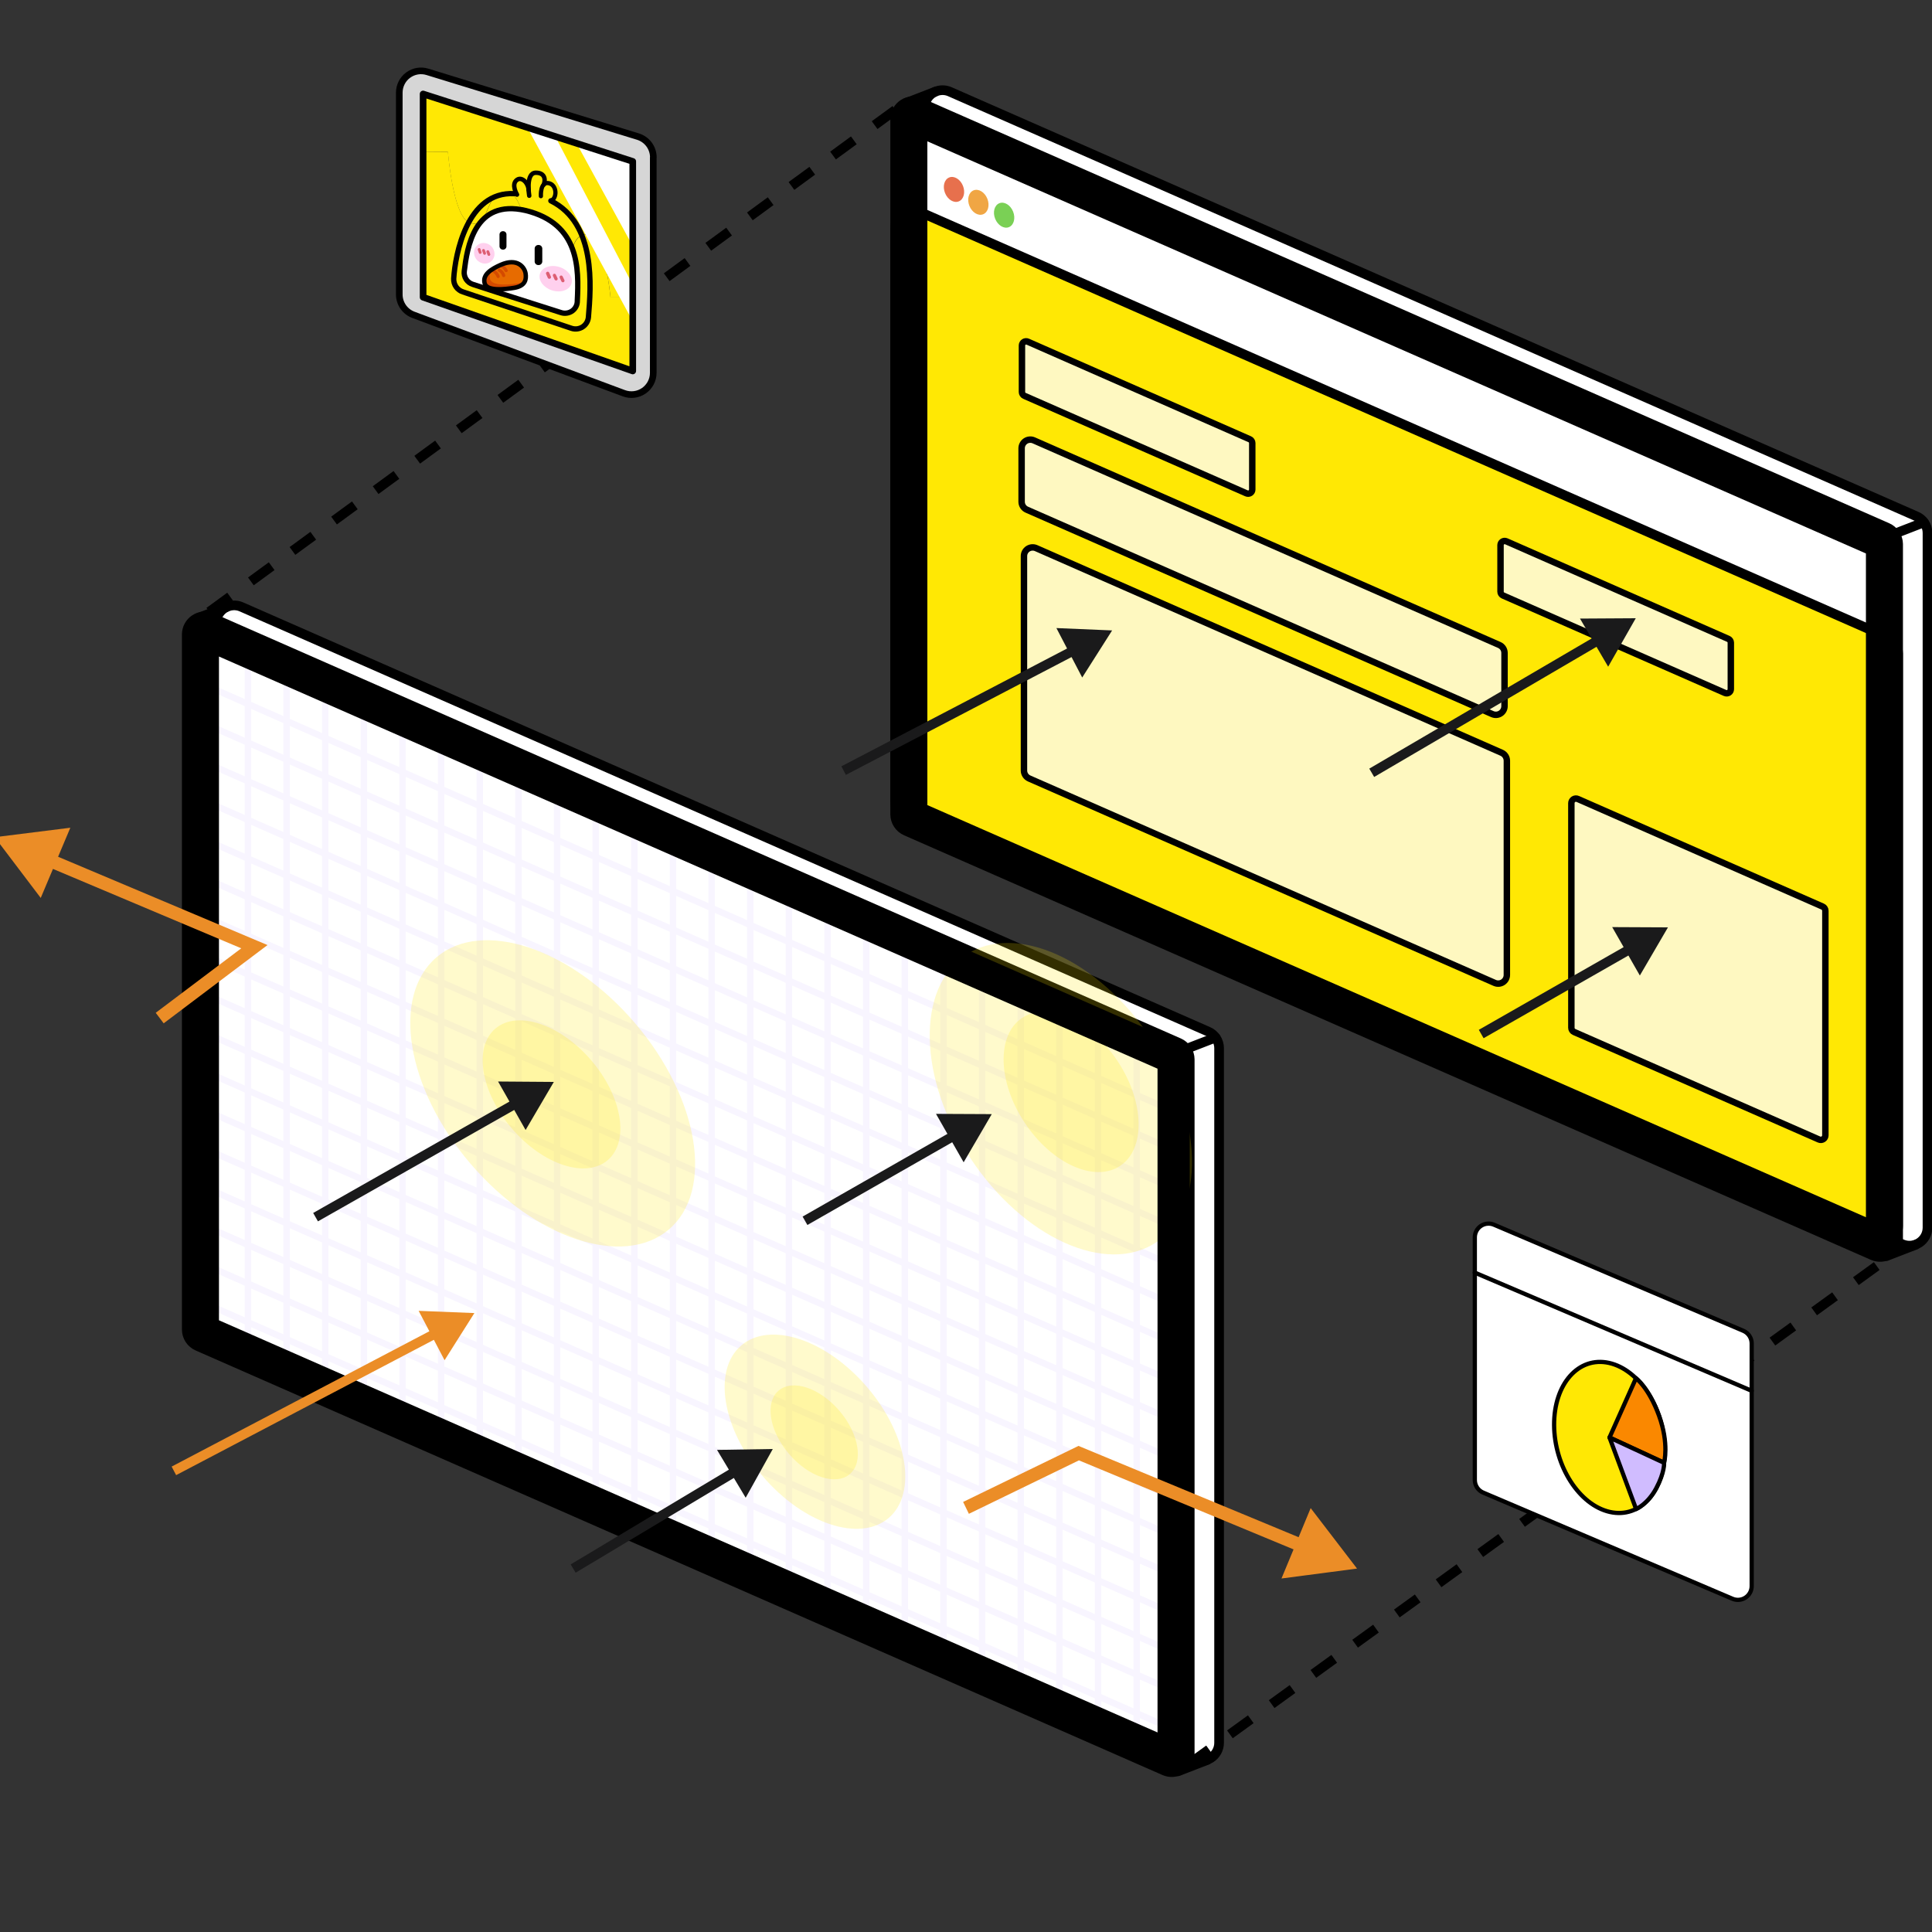 <svg width="201" height="201" viewBox="0 0 201 201" fill="none" xmlns="http://www.w3.org/2000/svg">
<rect x="0" y="0" width="201" height="201" fill="#333333" stroke="none"/>
<g clip-path="url(#clip0_708_158666)">
<path d="M199.385 53.716L98.811 9.537C98.526 9.412 98.215 9.361 97.905 9.387C97.595 9.412 97.296 9.515 97.035 9.685C96.775 9.855 96.561 10.088 96.412 10.361C96.264 10.635 96.186 10.941 96.185 11.252V83.545C96.185 83.908 96.291 84.264 96.49 84.569C96.689 84.873 96.971 85.113 97.304 85.26L197.905 129.44C198.19 129.564 198.501 129.616 198.811 129.59C199.121 129.564 199.42 129.461 199.681 129.291C199.941 129.121 200.155 128.889 200.304 128.615C200.452 128.342 200.53 128.036 200.531 127.725V55.432C200.529 55.065 200.42 54.707 200.216 54.402C200.012 54.097 199.723 53.858 199.385 53.716Z" fill="white" stroke="black" stroke-width="1.005" stroke-linecap="round" stroke-linejoin="round"/>
<path d="M94.276 10.709L97.304 9.537" stroke="black" stroke-width="1.005" stroke-linecap="round" stroke-linejoin="round"/>
<path d="M197.476 55.385L200.156 54.346" stroke="black" stroke-width="1.005" stroke-linecap="round" stroke-linejoin="round"/>
<path d="M196.263 130.679L199.292 129.507" stroke="black" stroke-width="1.005" stroke-linecap="round" stroke-linejoin="round"/>
<path d="M196.357 54.902L95.756 10.682C95.471 10.558 95.159 10.506 94.849 10.532C94.539 10.558 94.241 10.661 93.98 10.831C93.72 11.001 93.505 11.233 93.357 11.507C93.209 11.78 93.131 12.086 93.13 12.398V84.724C93.131 85.088 93.238 85.445 93.438 85.749C93.637 86.054 93.922 86.293 94.255 86.439L194.849 130.612C195.134 130.737 195.446 130.788 195.756 130.762C196.066 130.736 196.365 130.634 196.625 130.464C196.886 130.294 197.1 130.061 197.248 129.788C197.397 129.514 197.475 129.208 197.476 128.897V56.604C197.472 56.243 197.365 55.891 197.166 55.589C196.968 55.287 196.687 55.049 196.357 54.902Z" fill="white" stroke="black" stroke-width="1.005" stroke-linecap="round" stroke-linejoin="round"/>
<ellipse cx="99.251" cy="19.707" rx="1.34" ry="1.005" transform="rotate(68.204 99.251 19.707)" fill="#E7704D"/>
<ellipse cx="101.787" cy="21.047" rx="1.34" ry="1.005" transform="rotate(68.204 101.787 21.047)" fill="#F0A644"/>
<ellipse cx="104.467" cy="22.387" rx="1.34" ry="1.005" transform="rotate(68.204 104.467 22.387)" fill="#7AD055"/>
<path d="M196.357 66.292L95.756 22.072C95.471 21.948 95.159 21.896 94.849 21.922C94.539 21.948 94.241 22.051 93.98 22.221C93.72 22.391 93.505 22.623 93.357 22.897C93.209 23.17 93.131 23.476 93.13 23.788V83.384C93.131 83.748 93.238 84.105 93.438 84.409C93.637 84.714 93.922 84.954 94.255 85.099L194.849 129.272C195.134 129.397 195.446 129.448 195.756 129.422C196.066 129.397 196.365 129.294 196.625 129.124C196.886 128.954 197.1 128.721 197.248 128.448C197.397 128.174 197.475 127.868 197.476 127.557V67.994C197.472 67.633 197.365 67.281 197.166 66.979C196.968 66.677 196.687 66.439 196.357 66.292Z" fill="#FFE804" stroke="black" stroke-width="1.005" stroke-linecap="round" stroke-linejoin="round"/>
<path d="M130.025 45.7L106.924 35.546C106.859 35.517 106.787 35.506 106.716 35.512C106.645 35.517 106.576 35.541 106.517 35.58C106.457 35.619 106.408 35.673 106.374 35.735C106.339 35.798 106.322 35.868 106.321 35.94V40.788C106.322 40.871 106.346 40.953 106.392 41.023C106.438 41.093 106.503 41.148 106.58 41.182L129.679 51.325C129.744 51.353 129.816 51.365 129.887 51.359C129.958 51.353 130.027 51.33 130.087 51.291C130.147 51.252 130.196 51.198 130.23 51.136C130.264 51.073 130.282 51.002 130.282 50.931V46.091C130.281 46.008 130.256 45.927 130.211 45.858C130.165 45.788 130.101 45.734 130.025 45.7Z" fill="#FEF8C1" stroke="black" stroke-width="0.67" stroke-linecap="round" stroke-linejoin="round"/>
<path d="M179.814 66.47L156.713 56.316C156.648 56.288 156.576 56.276 156.505 56.282C156.434 56.288 156.365 56.311 156.305 56.35C156.245 56.389 156.196 56.443 156.162 56.505C156.128 56.568 156.11 56.639 156.11 56.71V61.558C156.11 61.641 156.135 61.723 156.181 61.793C156.227 61.863 156.292 61.918 156.368 61.952L179.467 72.095C179.533 72.124 179.605 72.135 179.676 72.129C179.747 72.123 179.816 72.1 179.875 72.061C179.935 72.022 179.984 71.968 180.018 71.906C180.052 71.843 180.07 71.772 180.071 71.701V66.861C180.07 66.778 180.045 66.697 180 66.628C179.954 66.558 179.889 66.504 179.814 66.47Z" fill="#FEF8C1" stroke="black" stroke-width="0.67" stroke-linecap="round" stroke-linejoin="round"/>
<path d="M155.987 67.103L107.55 45.812C107.413 45.752 107.263 45.727 107.114 45.74C106.964 45.752 106.821 45.801 106.695 45.883C106.57 45.965 106.467 46.077 106.395 46.209C106.324 46.34 106.286 46.488 106.286 46.638V52.201C106.286 52.376 106.338 52.548 106.434 52.694C106.53 52.841 106.667 52.956 106.828 53.026L155.261 74.295C155.398 74.355 155.549 74.379 155.698 74.367C155.847 74.355 155.991 74.305 156.116 74.223C156.242 74.141 156.345 74.029 156.416 73.898C156.488 73.766 156.525 73.619 156.526 73.469V67.922C156.524 67.748 156.472 67.579 156.377 67.433C156.281 67.288 156.146 67.173 155.987 67.103Z" fill="#FEF8C1" stroke="black" stroke-width="0.67" stroke-linecap="round" stroke-linejoin="round"/>
<path d="M156.231 78.316L107.795 57.025C107.657 56.965 107.507 56.941 107.358 56.953C107.209 56.966 107.065 57.015 106.939 57.097C106.814 57.179 106.711 57.291 106.639 57.422C106.568 57.554 106.53 57.701 106.53 57.851V80.164C106.53 80.34 106.582 80.511 106.678 80.658C106.774 80.804 106.911 80.92 107.072 80.99L155.505 102.258C155.643 102.318 155.793 102.343 155.942 102.331C156.091 102.318 156.235 102.269 156.361 102.187C156.486 102.105 156.589 101.993 156.661 101.861C156.732 101.73 156.77 101.582 156.77 101.432V79.136C156.768 78.962 156.716 78.792 156.621 78.647C156.525 78.501 156.39 78.387 156.231 78.316Z" fill="#FEF8C0" stroke="black" stroke-width="0.67" stroke-linecap="round" stroke-linejoin="round"/>
<path d="M189.623 94.319L164.145 83.12C164.073 83.088 163.994 83.075 163.915 83.082C163.837 83.088 163.761 83.114 163.695 83.157C163.629 83.201 163.575 83.259 163.538 83.329C163.5 83.398 163.48 83.475 163.48 83.554V106.929C163.48 107.021 163.507 107.111 163.558 107.188C163.608 107.266 163.68 107.326 163.765 107.363L189.241 118.55C189.314 118.582 189.393 118.595 189.471 118.588C189.55 118.582 189.625 118.556 189.691 118.513C189.757 118.47 189.811 118.411 189.849 118.342C189.887 118.272 189.906 118.195 189.907 118.116V94.75C189.906 94.658 189.878 94.569 189.828 94.493C189.778 94.416 189.707 94.356 189.623 94.319Z" fill="#FEF8C1" stroke="black" stroke-width="0.67" stroke-linecap="round" stroke-linejoin="round"/>
<path d="M96.48 14.702L194.126 57.582V126.639L96.48 83.759V14.702ZM95.006 10.569C94.51 10.569 94.033 10.765 93.682 11.116C93.33 11.466 93.132 11.941 93.13 12.438V84.724C93.131 85.088 93.238 85.445 93.438 85.749C93.637 86.054 93.922 86.293 94.255 86.439L194.849 130.612C195.134 130.739 195.446 130.792 195.757 130.766C196.068 130.741 196.367 130.639 196.629 130.468C196.89 130.298 197.104 130.065 197.252 129.79C197.4 129.516 197.477 129.209 197.476 128.897V56.604C197.472 56.243 197.365 55.891 197.166 55.589C196.968 55.287 196.687 55.049 196.357 54.902L95.756 10.682C95.519 10.58 95.264 10.528 95.006 10.528V10.569Z" fill="black"/>
<path d="M170.18 64.32L164.378 64.355L167.309 69.362L170.18 64.32ZM142.964 80.834L166.531 67.038L166.023 66.171L142.456 79.966L142.964 80.834Z" fill="#1A1A1B"/>
<path d="M173.53 96.48L167.728 96.453L170.605 101.491L173.53 96.48ZM154.349 108.013L169.852 99.159L169.354 98.287L153.851 107.14L154.349 108.013Z" fill="#1A1A1B"/>
<path d="M115.702 65.588L109.905 65.342L112.59 70.486L115.702 65.588ZM88.002 80.617L111.925 68.127L111.46 67.236L87.537 79.726L88.002 80.617Z" fill="#1A1A1B"/>
<path d="M125.685 107.316L25.112 63.137C24.826 63.012 24.515 62.961 24.205 62.987C23.895 63.013 23.596 63.115 23.335 63.285C23.075 63.456 22.861 63.688 22.712 63.961C22.564 64.235 22.486 64.541 22.485 64.852V137.145C22.485 137.508 22.591 137.864 22.79 138.169C22.989 138.473 23.271 138.713 23.604 138.86L124.205 183.04C124.49 183.164 124.801 183.216 125.111 183.19C125.422 183.164 125.72 183.061 125.981 182.891C126.241 182.721 126.455 182.489 126.604 182.215C126.752 181.942 126.83 181.636 126.831 181.325V109.032C126.829 108.665 126.72 108.307 126.516 108.002C126.312 107.697 126.023 107.458 125.685 107.316Z" fill="white" stroke="black" stroke-width="1.005" stroke-linecap="round" stroke-linejoin="round"/>
<path d="M20.576 64.309L23.604 63.137" stroke="black" stroke-width="1.005" stroke-linecap="round" stroke-linejoin="round"/>
<path d="M123.776 108.985L126.456 107.946" stroke="black" stroke-width="1.005" stroke-linecap="round" stroke-linejoin="round"/>
<path d="M122.563 184.279L125.591 183.107" stroke="black" stroke-width="1.005" stroke-linecap="round" stroke-linejoin="round"/>
<path d="M122.657 108.502L22.056 64.282C21.771 64.158 21.46 64.106 21.149 64.132C20.84 64.158 20.541 64.261 20.28 64.431C20.02 64.601 19.806 64.833 19.657 65.107C19.509 65.38 19.431 65.686 19.43 65.998V138.324C19.431 138.688 19.538 139.045 19.738 139.349C19.937 139.654 20.222 139.894 20.556 140.039L121.149 184.212C121.435 184.337 121.746 184.388 122.056 184.362C122.366 184.336 122.665 184.234 122.926 184.064C123.186 183.894 123.4 183.661 123.549 183.388C123.697 183.114 123.775 182.808 123.776 182.497V110.204C123.772 109.843 123.665 109.491 123.466 109.189C123.268 108.887 122.987 108.649 122.657 108.502Z" fill="white" stroke="black" stroke-width="1.005" stroke-linecap="round" stroke-linejoin="round"/>
<path fill-rule="evenodd" clip-rule="evenodd" d="M21.44 67.67H22.11V71.253L25.46 72.727V68.34H26.13V73.022L29.48 74.496V69.68H30.15V74.79L33.5 76.264V71.69H34.17V76.559L37.52 78.033V73.7H38.19V78.328L41.54 79.802V75.04H42.21V80.097L45.56 81.571V77.05H46.23V81.866L49.58 83.34V79.06H50.25V83.634L53.6 85.108V81.07H54.27V85.403L57.62 86.877V83.08H58.29V87.172L61.64 88.646V84.42H62.31V88.941L65.66 90.415V85.76H66.33V90.71L69.68 92.184V87.1H70.35V92.478L73.7 93.952V89.11H74.37V94.247L77.72 95.721V90.45H78.39V96.016L81.74 97.49V92.46H82.41V97.785L85.76 99.259V94.47H86.43V99.554L89.78 101.028V96.48H90.45V101.322L93.8 102.796V98.49H94.47V103.091L97.82 104.565V99.83H98.49V104.86L101.84 106.334V101.84H102.51V106.629L105.86 108.103V103.85H106.53V108.398L109.88 109.872V105.19H110.55V110.166L113.9 111.64V107.2H114.57V111.935L117.92 113.409V108.54H118.59V113.704L122.21 115.297L121.94 115.91L118.59 114.436V117.724L122.21 119.317L121.94 119.93L118.59 118.456V121.744L122.21 123.337L121.94 123.95L118.59 122.476V125.764L122.21 127.357L121.94 127.97L118.59 126.496V129.784L122.21 131.377L121.94 131.99L118.59 130.516V133.804L122.21 135.397L121.94 136.01L118.59 134.536V137.824L122.21 139.417L121.94 140.03L118.59 138.556V141.844L122.21 143.437L121.94 144.05L118.59 142.576V145.864L122.21 147.457L121.94 148.07L118.59 146.596V149.884L122.21 151.477L121.94 152.09L118.59 150.616V153.904L122.21 155.497L121.94 156.11L118.59 154.636V157.924L122.21 159.517L121.94 160.13L118.59 158.656V161.944L122.21 163.537L121.94 164.15L118.59 162.676V165.964L122.21 167.557L121.94 168.17L118.59 166.696V169.984L122.21 171.577L121.94 172.19L118.59 170.716V174.004L122.21 175.597L121.94 176.21L118.59 174.736V178.024L122.21 179.617L121.94 180.23L118.59 178.756V180.23H117.92V178.461L114.57 176.987V178.22H113.9V176.692L110.55 175.218V176.88H109.88V174.924L106.53 173.45V175.54H105.86V173.155L102.51 171.681V173.53H101.84V171.386L98.49 169.912V171.52H97.82V169.617L94.47 168.143V169.51H93.8V167.848L90.45 166.374V167.5H89.78V166.08L86.43 164.606V166.16H85.76V164.311L82.41 162.837V164.15H81.74V162.542L78.39 161.068V162.81H77.72V160.773L74.37 159.299V160.8H73.7V159.004L70.35 157.53V159.46H69.68V157.236L66.33 155.762V157.45H65.66V155.467L62.31 153.993V155.44H61.64V153.698L58.29 152.224V153.43H57.62V151.929L54.27 150.455V152.09H53.6V150.16L50.25 148.686V150.08H49.58V148.392L46.23 146.918V148.74H45.56V146.623L42.21 145.149V146.73H41.54V144.854L38.19 143.38V144.72H37.52V143.085L34.17 141.611V143.38H33.5V141.316L30.15 139.842V141.37H29.48V139.548L26.13 138.074V140.03H25.46V137.779L22.11 136.305V138.69H21.44V67.67ZM22.11 71.985V75.273L25.46 76.747V73.459L22.11 71.985ZM26.13 73.754V77.042L29.48 78.516V75.228L26.13 73.754ZM30.15 75.522V78.81L33.5 80.284V76.996L30.15 75.522ZM34.17 77.291V80.579L37.52 82.053V78.765L34.17 77.291ZM38.19 79.06V82.348L41.54 83.822V80.534L38.19 79.06ZM42.21 80.829V84.117L45.56 85.591V82.303L42.21 80.829ZM46.23 82.598V85.886L49.58 87.36V84.072L46.23 82.598ZM50.25 84.366V87.654L53.6 89.128V85.84L50.25 84.366ZM54.27 86.135V89.423L57.62 90.897V87.609L54.27 86.135ZM58.29 87.904V91.192L61.64 92.666V89.378L58.29 87.904ZM62.31 89.673V92.961L65.66 94.435V91.147L62.31 89.673ZM66.33 91.442V94.73L69.68 96.204V92.916L66.33 91.442ZM70.35 93.21V96.498L73.7 97.972V94.684L70.35 93.21ZM74.37 94.979V98.267L77.72 99.741V96.453L74.37 94.979ZM78.39 96.748V100.036L81.74 101.51V98.222L78.39 96.748ZM82.41 98.517V101.805L85.76 103.279V99.991L82.41 98.517ZM86.43 100.286V103.574L89.78 105.048V101.76L86.43 100.286ZM90.45 102.054V105.342L93.8 106.816V103.528L90.45 102.054ZM94.47 103.823V107.111L97.82 108.585V105.297L94.47 103.823ZM98.49 105.592V108.88L101.84 110.354V107.066L98.49 105.592ZM102.51 107.361V110.649L105.86 112.123V108.835L102.51 107.361ZM106.53 109.13V112.418L109.88 113.892V110.604L106.53 109.13ZM110.55 110.898V114.186L113.9 115.66V112.372L110.55 110.898ZM114.57 112.667V115.955L117.92 117.429V114.141L114.57 112.667ZM117.92 118.161L114.57 116.687V119.975L117.92 121.449V118.161ZM117.92 122.181L114.57 120.707V123.995L117.92 125.469V122.181ZM117.92 126.201L114.57 124.727V128.015L117.92 129.489V126.201ZM117.92 130.221L114.57 128.747V132.035L117.92 133.509V130.221ZM117.92 134.241L114.57 132.767V136.055L117.92 137.529V134.241ZM117.92 138.261L114.57 136.787V140.075L117.92 141.549V138.261ZM117.92 142.281L114.57 140.807V144.095L117.92 145.569V142.281ZM117.92 146.301L114.57 144.827V148.115L117.92 149.589V146.301ZM117.92 150.321L114.57 148.847V152.135L117.92 153.609V150.321ZM117.92 154.341L114.57 152.867V156.155L117.92 157.629V154.341ZM117.92 158.361L114.57 156.887V160.175L117.92 161.649V158.361ZM117.92 162.381L114.57 160.907V164.195L117.92 165.669V162.381ZM117.92 166.401L114.57 164.927V168.215L117.92 169.689V166.401ZM117.92 170.421L114.57 168.947V172.235L117.92 173.709V170.421ZM117.92 174.441L114.57 172.967V176.255L117.92 177.729V174.441ZM113.9 175.96V172.672L110.55 171.198V174.486L113.9 175.96ZM109.88 174.192V170.904L106.53 169.43V172.718L109.88 174.192ZM105.86 172.423V169.135L102.51 167.661V170.949L105.86 172.423ZM101.84 170.654V167.366L98.49 165.892V169.18L101.84 170.654ZM97.82 168.885V165.597L94.47 164.123V167.411L97.82 168.885ZM93.8 167.116V163.828L90.45 162.354V165.642L93.8 167.116ZM89.78 165.348V162.06L86.43 160.586V163.874L89.78 165.348ZM85.76 163.579V160.291L82.41 158.817V162.105L85.76 163.579ZM81.74 161.81V158.522L78.39 157.048V160.336L81.74 161.81ZM77.72 160.041V156.753L74.37 155.279V158.567L77.72 160.041ZM73.7 158.272V154.984L70.35 153.51V156.798L73.7 158.272ZM69.68 156.504V153.216L66.33 151.742V155.03L69.68 156.504ZM65.66 154.735V151.447L62.31 149.973V153.261L65.66 154.735ZM61.64 152.966V149.678L58.29 148.204V151.492L61.64 152.966ZM57.62 151.197V147.909L54.27 146.435V149.723L57.62 151.197ZM53.6 149.428V146.14L50.25 144.666V147.954L53.6 149.428ZM49.58 147.66V144.372L46.23 142.898V146.186L49.58 147.66ZM45.56 145.891V142.603L42.21 141.129V144.417L45.56 145.891ZM41.54 144.122V140.834L38.19 139.36V142.648L41.54 144.122ZM37.52 142.353V139.065L34.17 137.591V140.879L37.52 142.353ZM33.5 140.584V137.296L30.15 135.822V139.11L33.5 140.584ZM29.48 138.816V135.528L26.13 134.054V137.342L29.48 138.816ZM25.46 137.047V133.759L22.11 132.285V135.573L25.46 137.047ZM22.11 131.553L25.46 133.027V129.739L22.11 128.265V131.553ZM22.11 127.533L25.46 129.007V125.719L22.11 124.245V127.533ZM22.11 123.513L25.46 124.987V121.699L22.11 120.225V123.513ZM22.11 119.493L25.46 120.967V117.679L22.11 116.205V119.493ZM22.11 115.473L25.46 116.947V113.659L22.11 112.185V115.473ZM22.11 111.453L25.46 112.927V109.639L22.11 108.165V111.453ZM22.11 107.433L25.46 108.907V105.619L22.11 104.145V107.433ZM22.11 103.413L25.46 104.887V101.599L22.11 100.125V103.413ZM22.11 99.393L25.46 100.867V97.579L22.11 96.105V99.393ZM22.11 95.373L25.46 96.847V93.559L22.11 92.085V95.373ZM22.11 91.353L25.46 92.827V89.539L22.11 88.065V91.353ZM22.11 87.333L25.46 88.807V85.519L22.11 84.045V87.333ZM22.11 83.313L25.46 84.787V81.499L22.11 80.025V83.313ZM22.11 79.293L25.46 80.767V77.479L22.11 76.005V79.293ZM26.13 77.774V81.062L29.48 82.536V79.248L26.13 77.774ZM30.15 79.542V82.83L33.5 84.304V81.016L30.15 79.542ZM34.17 81.311V84.599L37.52 86.073V82.785L34.17 81.311ZM38.19 83.08V86.368L41.54 87.842V84.554L38.19 83.08ZM42.21 84.849V88.137L45.56 89.611V86.323L42.21 84.849ZM46.23 86.618V89.906L49.58 91.38V88.092L46.23 86.618ZM50.25 88.386V91.674L53.6 93.148V89.86L50.25 88.386ZM54.27 90.155V93.443L57.62 94.917V91.629L54.27 90.155ZM58.29 91.924V95.212L61.64 96.686V93.398L58.29 91.924ZM62.31 93.693V96.981L65.66 98.455V95.167L62.31 93.693ZM66.33 95.462V98.75L69.68 100.224V96.936L66.33 95.462ZM70.35 97.23V100.518L73.7 101.992V98.704L70.35 97.23ZM74.37 98.999V102.287L77.72 103.761V100.473L74.37 98.999ZM78.39 100.768V104.056L81.74 105.53V102.242L78.39 100.768ZM82.41 102.537V105.825L85.76 107.299V104.011L82.41 102.537ZM86.43 104.306V107.594L89.78 109.068V105.78L86.43 104.306ZM90.45 106.074V109.362L93.8 110.836V107.548L90.45 106.074ZM94.47 107.843V111.131L97.82 112.605V109.317L94.47 107.843ZM98.49 109.612V112.9L101.84 114.374V111.086L98.49 109.612ZM102.51 111.381V114.669L105.86 116.143V112.855L102.51 111.381ZM106.53 113.15V116.438L109.88 117.912V114.624L106.53 113.15ZM110.55 114.918V118.206L113.9 119.68V116.392L110.55 114.918ZM113.9 120.412L110.55 118.938V122.226L113.9 123.7V120.412ZM113.9 124.432L110.55 122.958V126.246L113.9 127.72V124.432ZM113.9 128.452L110.55 126.978V130.266L113.9 131.74V128.452ZM113.9 132.472L110.55 130.998V134.286L113.9 135.76V132.472ZM113.9 136.492L110.55 135.018V138.306L113.9 139.78V136.492ZM113.9 140.512L110.55 139.038V142.326L113.9 143.8V140.512ZM113.9 144.532L110.55 143.058V146.346L113.9 147.82V144.532ZM113.9 148.552L110.55 147.078V150.366L113.9 151.84V148.552ZM113.9 152.572L110.55 151.098V154.386L113.9 155.86V152.572ZM113.9 156.592L110.55 155.118V158.406L113.9 159.88V156.592ZM113.9 160.612L110.55 159.138V162.426L113.9 163.9V160.612ZM113.9 164.632L110.55 163.158V166.446L113.9 167.92V164.632ZM113.9 168.652L110.55 167.178V170.466L113.9 171.94V168.652ZM109.88 170.172V166.884L106.53 165.41V168.698L109.88 170.172ZM105.86 168.403V165.115L102.51 163.641V166.929L105.86 168.403ZM101.84 166.634V163.346L98.49 161.872V165.16L101.84 166.634ZM97.82 164.865V161.577L94.47 160.103V163.391L97.82 164.865ZM93.8 163.096V159.808L90.45 158.334V161.622L93.8 163.096ZM89.78 161.328V158.04L86.43 156.566V159.854L89.78 161.328ZM85.76 159.559V156.271L82.41 154.797V158.085L85.76 159.559ZM81.74 157.79V154.502L78.39 153.028V156.316L81.74 157.79ZM77.72 156.021V152.733L74.37 151.259V154.547L77.72 156.021ZM73.7 154.252V150.964L70.35 149.49V152.778L73.7 154.252ZM69.68 152.484V149.196L66.33 147.722V151.01L69.68 152.484ZM65.66 150.715V147.427L62.31 145.953V149.241L65.66 150.715ZM61.64 148.946V145.658L58.29 144.184V147.472L61.64 148.946ZM57.62 147.177V143.889L54.27 142.415V145.703L57.62 147.177ZM53.6 145.408V142.12L50.25 140.646V143.934L53.6 145.408ZM49.58 143.64V140.352L46.23 138.878V142.166L49.58 143.64ZM45.56 141.871V138.583L42.21 137.109V140.397L45.56 141.871ZM41.54 140.102V136.814L38.19 135.34V138.628L41.54 140.102ZM37.52 138.333V135.045L34.17 133.571V136.859L37.52 138.333ZM33.5 136.564V133.276L30.15 131.802V135.09L33.5 136.564ZM29.48 134.796V131.508L26.13 130.034V133.322L29.48 134.796ZM26.13 129.302L29.48 130.776V127.488L26.13 126.014V129.302ZM26.13 125.282L29.48 126.756V123.468L26.13 121.994V125.282ZM26.13 121.262L29.48 122.736V119.448L26.13 117.974V121.262ZM26.13 117.242L29.48 118.716V115.428L26.13 113.954V117.242ZM26.13 113.222L29.48 114.696V111.408L26.13 109.934V113.222ZM26.13 109.202L29.48 110.676V107.388L26.13 105.914V109.202ZM26.13 105.182L29.48 106.656V103.368L26.13 101.894V105.182ZM26.13 101.162L29.48 102.636V99.348L26.13 97.874V101.162ZM26.13 97.142L29.48 98.616V95.328L26.13 93.854V97.142ZM26.13 93.122L29.48 94.596V91.308L26.13 89.834V93.122ZM26.13 89.102L29.48 90.576V87.288L26.13 85.814V89.102ZM26.13 85.082L29.48 86.556V83.268L26.13 81.794V85.082ZM30.15 83.562V86.85L33.5 88.324V85.036L30.15 83.562ZM34.17 85.331V88.619L37.52 90.093V86.805L34.17 85.331ZM38.19 87.1V90.388L41.54 91.862V88.574L38.19 87.1ZM42.21 88.869V92.157L45.56 93.631V90.343L42.21 88.869ZM46.23 90.638V93.926L49.58 95.4V92.112L46.23 90.638ZM50.25 92.406V95.694L53.6 97.168V93.88L50.25 92.406ZM54.27 94.175V97.463L57.62 98.937V95.649L54.27 94.175ZM58.29 95.944V99.232L61.64 100.706V97.418L58.29 95.944ZM62.31 97.713V101.001L65.66 102.475V99.187L62.31 97.713ZM66.33 99.482V102.77L69.68 104.244V100.956L66.33 99.482ZM70.35 101.25V104.538L73.7 106.012V102.724L70.35 101.25ZM74.37 103.019V106.307L77.72 107.781V104.493L74.37 103.019ZM78.39 104.788V108.076L81.74 109.55V106.262L78.39 104.788ZM82.41 106.557V109.845L85.76 111.319V108.031L82.41 106.557ZM86.43 108.326V111.614L89.78 113.088V109.8L86.43 108.326ZM90.45 110.094V113.382L93.8 114.856V111.568L90.45 110.094ZM94.47 111.863V115.151L97.82 116.625V113.337L94.47 111.863ZM98.49 113.632V116.92L101.84 118.394V115.106L98.49 113.632ZM102.51 115.401V118.689L105.86 120.163V116.875L102.51 115.401ZM106.53 117.17V120.458L109.88 121.932V118.644L106.53 117.17ZM109.88 122.664L106.53 121.19V124.478L109.88 125.952V122.664ZM109.88 126.684L106.53 125.21V128.498L109.88 129.972V126.684ZM109.88 130.704L106.53 129.23V132.518L109.88 133.992V130.704ZM109.88 134.724L106.53 133.25V136.538L109.88 138.012V134.724ZM109.88 138.744L106.53 137.27V140.558L109.88 142.032V138.744ZM109.88 142.764L106.53 141.29V144.578L109.88 146.052V142.764ZM109.88 146.784L106.53 145.31V148.598L109.88 150.072V146.784ZM109.88 150.804L106.53 149.33V152.618L109.88 154.092V150.804ZM109.88 154.824L106.53 153.35V156.638L109.88 158.112V154.824ZM109.88 158.844L106.53 157.37V160.658L109.88 162.132V158.844ZM109.88 162.864L106.53 161.39V164.678L109.88 166.152V162.864ZM105.86 164.383V161.095L102.51 159.621V162.909L105.86 164.383ZM101.84 162.614V159.326L98.49 157.852V161.14L101.84 162.614ZM97.82 160.845V157.557L94.47 156.083V159.371L97.82 160.845ZM93.8 159.076V155.788L90.45 154.314V157.602L93.8 159.076ZM89.78 157.308V154.02L86.43 152.546V155.834L89.78 157.308ZM85.76 155.539V152.251L82.41 150.777V154.065L85.76 155.539ZM81.74 153.77V150.482L78.39 149.008V152.296L81.74 153.77ZM77.72 152.001V148.713L74.37 147.239V150.527L77.72 152.001ZM73.7 150.232V146.944L70.35 145.47V148.758L73.7 150.232ZM69.68 148.464V145.176L66.33 143.702V146.99L69.68 148.464ZM65.66 146.695V143.407L62.31 141.933V145.221L65.66 146.695ZM61.64 144.926V141.638L58.29 140.164V143.452L61.64 144.926ZM57.62 143.157V139.869L54.27 138.395V141.683L57.62 143.157ZM53.6 141.388V138.1L50.25 136.626V139.914L53.6 141.388ZM49.58 139.62V136.332L46.23 134.858V138.146L49.58 139.62ZM45.56 137.851V134.563L42.21 133.089V136.377L45.56 137.851ZM41.54 136.082V132.794L38.19 131.32V134.608L41.54 136.082ZM37.52 134.313V131.025L34.17 129.551V132.839L37.52 134.313ZM33.5 132.544V129.256L30.15 127.782V131.07L33.5 132.544ZM30.15 127.05L33.5 128.524V125.236L30.15 123.762V127.05ZM30.15 123.03L33.5 124.504V121.216L30.15 119.742V123.03ZM30.15 119.01L33.5 120.484V117.196L30.15 115.722V119.01ZM30.15 114.99L33.5 116.464V113.176L30.15 111.702V114.99ZM30.15 110.97L33.5 112.444V109.156L30.15 107.682V110.97ZM30.15 106.95L33.5 108.424V105.136L30.15 103.662V106.95ZM30.15 102.93L33.5 104.404V101.116L30.15 99.642V102.93ZM30.15 98.91L33.5 100.384V97.096L30.15 95.622V98.91ZM30.15 94.89L33.5 96.364V93.076L30.15 91.602V94.89ZM30.15 90.87L33.5 92.344V89.056L30.15 87.582V90.87ZM34.17 89.351V92.639L37.52 94.113V90.825L34.17 89.351ZM38.19 91.12V94.408L41.54 95.882V92.594L38.19 91.12ZM42.21 92.889V96.177L45.56 97.651V94.363L42.21 92.889ZM46.23 94.658V97.946L49.58 99.42V96.132L46.23 94.658ZM50.25 96.426V99.714L53.6 101.188V97.9L50.25 96.426ZM54.27 98.195V101.483L57.62 102.957V99.669L54.27 98.195ZM58.29 99.964V103.252L61.64 104.726V101.438L58.29 99.964ZM62.31 101.733V105.021L65.66 106.495V103.207L62.31 101.733ZM66.33 103.502V106.79L69.68 108.264V104.976L66.33 103.502ZM70.35 105.27V108.558L73.7 110.032V106.744L70.35 105.27ZM74.37 107.039V110.327L77.72 111.801V108.513L74.37 107.039ZM78.39 108.808V112.096L81.74 113.57V110.282L78.39 108.808ZM82.41 110.577V113.865L85.76 115.339V112.051L82.41 110.577ZM86.43 112.346V115.634L89.78 117.108V113.82L86.43 112.346ZM90.45 114.114V117.402L93.8 118.876V115.588L90.45 114.114ZM94.47 115.883V119.171L97.82 120.645V117.357L94.47 115.883ZM98.49 117.652V120.94L101.84 122.414V119.126L98.49 117.652ZM102.51 119.421V122.709L105.86 124.183V120.895L102.51 119.421ZM105.86 124.915L102.51 123.441V126.729L105.86 128.203V124.915ZM105.86 128.935L102.51 127.461V130.749L105.86 132.223V128.935ZM105.86 132.955L102.51 131.481V134.769L105.86 136.243V132.955ZM105.86 136.975L102.51 135.501V138.789L105.86 140.263V136.975ZM105.86 140.995L102.51 139.521V142.809L105.86 144.283V140.995ZM105.86 145.015L102.51 143.541V146.829L105.86 148.303V145.015ZM105.86 149.035L102.51 147.561V150.849L105.86 152.323V149.035ZM105.86 153.055L102.51 151.581V154.869L105.86 156.343V153.055ZM105.86 157.075L102.51 155.601V158.889L105.86 160.363V157.075ZM101.84 158.594V155.306L98.49 153.832V157.12L101.84 158.594ZM97.82 156.825V153.537L94.47 152.063V155.351L97.82 156.825ZM93.8 155.056V151.768L90.45 150.294V153.582L93.8 155.056ZM89.78 153.288V150L86.43 148.526V151.814L89.78 153.288ZM85.76 151.519V148.231L82.41 146.757V150.045L85.76 151.519ZM81.74 149.75V146.462L78.39 144.988V148.276L81.74 149.75ZM77.72 147.981V144.693L74.37 143.219V146.507L77.72 147.981ZM73.7 146.212V142.924L70.35 141.45V144.738L73.7 146.212ZM69.68 144.444V141.156L66.33 139.682V142.97L69.68 144.444ZM65.66 142.675V139.387L62.31 137.913V141.201L65.66 142.675ZM61.64 140.906V137.618L58.29 136.144V139.432L61.64 140.906ZM57.62 139.137V135.849L54.27 134.375V137.663L57.62 139.137ZM53.6 137.368V134.08L50.25 132.606V135.894L53.6 137.368ZM49.58 135.6V132.312L46.23 130.838V134.126L49.58 135.6ZM45.56 133.831V130.543L42.21 129.069V132.357L45.56 133.831ZM41.54 132.062V128.774L38.19 127.3V130.588L41.54 132.062ZM37.52 130.293V127.005L34.17 125.531V128.819L37.52 130.293ZM34.17 124.799L37.52 126.273V122.985L34.17 121.511V124.799ZM34.17 120.779L37.52 122.253V118.965L34.17 117.491V120.779ZM34.17 116.759L37.52 118.233V114.945L34.17 113.471V116.759ZM34.17 112.739L37.52 114.213V110.925L34.17 109.451V112.739ZM34.17 108.719L37.52 110.193V106.905L34.17 105.431V108.719ZM34.17 104.699L37.52 106.173V102.885L34.17 101.411V104.699ZM34.17 100.679L37.52 102.153V98.865L34.17 97.391V100.679ZM34.17 96.659L37.52 98.133V94.845L34.17 93.371V96.659ZM38.19 95.14V98.428L41.54 99.902V96.614L38.19 95.14ZM42.21 96.909V100.197L45.56 101.671V98.383L42.21 96.909ZM46.23 98.678V101.966L49.58 103.44V100.152L46.23 98.678ZM50.25 100.446V103.734L53.6 105.208V101.92L50.25 100.446ZM54.27 102.215V105.503L57.62 106.977V103.689L54.27 102.215ZM58.29 103.984V107.272L61.64 108.746V105.458L58.29 103.984ZM62.31 105.753V109.041L65.66 110.515V107.227L62.31 105.753ZM66.33 107.522V110.81L69.68 112.284V108.996L66.33 107.522ZM70.35 109.29V112.578L73.7 114.052V110.764L70.35 109.29ZM74.37 111.059V114.347L77.72 115.821V112.533L74.37 111.059ZM78.39 112.828V116.116L81.74 117.59V114.302L78.39 112.828ZM82.41 114.597V117.885L85.76 119.359V116.071L82.41 114.597ZM86.43 116.366V119.654L89.78 121.128V117.84L86.43 116.366ZM90.45 118.134V121.422L93.8 122.896V119.608L90.45 118.134ZM94.47 119.903V123.191L97.82 124.665V121.377L94.47 119.903ZM98.49 121.672V124.96L101.84 126.434V123.146L98.49 121.672ZM101.84 127.166L98.49 125.692V128.98L101.84 130.454V127.166ZM101.84 131.186L98.49 129.712V133L101.84 134.474V131.186ZM101.84 135.206L98.49 133.732V137.02L101.84 138.494V135.206ZM101.84 139.226L98.49 137.752V141.04L101.84 142.514V139.226ZM101.84 143.246L98.49 141.772V145.06L101.84 146.534V143.246ZM101.84 147.266L98.49 145.792V149.08L101.84 150.554V147.266ZM101.84 151.286L98.49 149.812V153.1L101.84 154.574V151.286ZM97.82 152.805V149.517L94.47 148.043V151.331L97.82 152.805ZM93.8 151.036V147.748L90.45 146.274V149.562L93.8 151.036ZM89.78 149.268V145.98L86.43 144.506V147.794L89.78 149.268ZM85.76 147.499V144.211L82.41 142.737V146.025L85.76 147.499ZM81.74 145.73V142.442L78.39 140.968V144.256L81.74 145.73ZM77.72 143.961V140.673L74.37 139.199V142.487L77.72 143.961ZM73.7 142.192V138.904L70.35 137.43V140.718L73.7 142.192ZM69.68 140.424V137.136L66.33 135.662V138.95L69.68 140.424ZM65.66 138.655V135.367L62.31 133.893V137.181L65.66 138.655ZM61.64 136.886V133.598L58.29 132.124V135.412L61.64 136.886ZM57.62 135.117V131.829L54.27 130.355V133.643L57.62 135.117ZM53.6 133.348V130.06L50.25 128.586V131.874L53.6 133.348ZM49.58 131.58V128.292L46.23 126.818V130.106L49.58 131.58ZM45.56 129.811V126.523L42.21 125.049V128.337L45.56 129.811ZM41.54 128.042V124.754L38.19 123.28V126.568L41.54 128.042ZM38.19 122.548L41.54 124.022V120.734L38.19 119.26V122.548ZM38.19 118.528L41.54 120.002V116.714L38.19 115.24V118.528ZM38.19 114.508L41.54 115.982V112.694L38.19 111.22V114.508ZM38.19 110.488L41.54 111.962V108.674L38.19 107.2V110.488ZM38.19 106.468L41.54 107.942V104.654L38.19 103.18V106.468ZM38.19 102.448L41.54 103.922V100.634L38.19 99.16V102.448ZM42.21 100.929V104.217L45.56 105.691V102.403L42.21 100.929ZM46.23 102.698V105.986L49.58 107.46V104.172L46.23 102.698ZM50.25 104.466V107.754L53.6 109.228V105.94L50.25 104.466ZM54.27 106.235V109.523L57.62 110.997V107.709L54.27 106.235ZM58.29 108.004V111.292L61.64 112.766V109.478L58.29 108.004ZM62.31 109.773V113.061L65.66 114.535V111.247L62.31 109.773ZM66.33 111.542V114.83L69.68 116.304V113.016L66.33 111.542ZM70.35 113.31V116.598L73.7 118.072V114.784L70.35 113.31ZM74.37 115.079V118.367L77.72 119.841V116.553L74.37 115.079ZM78.39 116.848V120.136L81.74 121.61V118.322L78.39 116.848ZM82.41 118.617V121.905L85.76 123.379V120.091L82.41 118.617ZM86.43 120.386V123.674L89.78 125.148V121.86L86.43 120.386ZM90.45 122.154V125.442L93.8 126.916V123.628L90.45 122.154ZM94.47 123.923V127.211L97.82 128.685V125.397L94.47 123.923ZM97.82 129.417L94.47 127.943V131.231L97.82 132.705V129.417ZM97.82 133.437L94.47 131.963V135.251L97.82 136.725V133.437ZM97.82 137.457L94.47 135.983V139.271L97.82 140.745V137.457ZM97.82 141.477L94.47 140.003V143.291L97.82 144.765V141.477ZM97.82 145.497L94.47 144.023V147.311L97.82 148.785V145.497ZM93.8 147.016V143.728L90.45 142.254V145.542L93.8 147.016ZM89.78 145.248V141.96L86.43 140.486V143.774L89.78 145.248ZM85.76 143.479V140.191L82.41 138.717V142.005L85.76 143.479ZM81.74 141.71V138.422L78.39 136.948V140.236L81.74 141.71ZM77.72 139.941V136.653L74.37 135.179V138.467L77.72 139.941ZM73.7 138.172V134.884L70.35 133.41V136.698L73.7 138.172ZM69.68 136.404V133.116L66.33 131.642V134.93L69.68 136.404ZM65.66 134.635V131.347L62.31 129.873V133.161L65.66 134.635ZM61.64 132.866V129.578L58.29 128.104V131.392L61.64 132.866ZM57.62 131.097V127.809L54.27 126.335V129.623L57.62 131.097ZM53.6 129.328V126.04L50.25 124.566V127.854L53.6 129.328ZM49.58 127.56V124.272L46.23 122.798V126.086L49.58 127.56ZM45.56 125.791V122.503L42.21 121.029V124.317L45.56 125.791ZM42.21 120.297L45.56 121.771V118.483L42.21 117.009V120.297ZM42.21 116.277L45.56 117.751V114.463L42.21 112.989V116.277ZM42.21 112.257L45.56 113.731V110.443L42.21 108.969V112.257ZM42.21 108.237L45.56 109.711V106.423L42.21 104.949V108.237ZM46.23 106.718V110.006L49.58 111.48V108.192L46.23 106.718ZM50.25 108.486V111.774L53.6 113.248V109.96L50.25 108.486ZM54.27 110.255V113.543L57.62 115.017V111.729L54.27 110.255ZM58.29 112.024V115.312L61.64 116.786V113.498L58.29 112.024ZM62.31 113.793V117.081L65.66 118.555V115.267L62.31 113.793ZM66.33 115.562V118.85L69.68 120.324V117.036L66.33 115.562ZM70.35 117.33V120.618L73.7 122.092V118.804L70.35 117.33ZM74.37 119.099V122.387L77.72 123.861V120.573L74.37 119.099ZM78.39 120.868V124.156L81.74 125.63V122.342L78.39 120.868ZM82.41 122.637V125.925L85.76 127.399V124.111L82.41 122.637ZM86.43 124.406V127.694L89.78 129.168V125.88L86.43 124.406ZM90.45 126.174V129.462L93.8 130.936V127.648L90.45 126.174ZM93.8 131.668L90.45 130.194V133.482L93.8 134.956V131.668ZM93.8 135.688L90.45 134.214V137.502L93.8 138.976V135.688ZM93.8 139.708L90.45 138.234V141.522L93.8 142.996V139.708ZM89.78 141.228V137.94L86.43 136.466V139.754L89.78 141.228ZM85.76 139.459V136.171L82.41 134.697V137.985L85.76 139.459ZM81.74 137.69V134.402L78.39 132.928V136.216L81.74 137.69ZM77.72 135.921V132.633L74.37 131.159V134.447L77.72 135.921ZM73.7 134.152V130.864L70.35 129.39V132.678L73.7 134.152ZM69.68 132.384V129.096L66.33 127.622V130.91L69.68 132.384ZM65.66 130.615V127.327L62.31 125.853V129.141L65.66 130.615ZM61.64 128.846V125.558L58.29 124.084V127.372L61.64 128.846ZM57.62 127.077V123.789L54.27 122.315V125.603L57.62 127.077ZM53.6 125.308V122.02L50.25 120.546V123.834L53.6 125.308ZM49.58 123.54V120.252L46.23 118.778V122.066L49.58 123.54ZM46.23 118.046L49.58 119.52V116.232L46.23 114.758V118.046ZM46.23 114.026L49.58 115.5V112.212L46.23 110.738V114.026ZM50.25 112.506V115.794L53.6 117.268V113.98L50.25 112.506ZM54.27 114.275V117.563L57.62 119.037V115.749L54.27 114.275ZM58.29 116.044V119.332L61.64 120.806V117.518L58.29 116.044ZM62.31 117.813V121.101L65.66 122.575V119.287L62.31 117.813ZM66.33 119.582V122.87L69.68 124.344V121.056L66.33 119.582ZM70.35 121.35V124.638L73.7 126.112V122.824L70.35 121.35ZM74.37 123.119V126.407L77.72 127.881V124.593L74.37 123.119ZM78.39 124.888V128.176L81.74 129.65V126.362L78.39 124.888ZM82.41 126.657V129.945L85.76 131.419V128.131L82.41 126.657ZM86.43 128.426V131.714L89.78 133.188V129.9L86.43 128.426ZM89.78 133.92L86.43 132.446V135.734L89.78 137.208V133.92ZM85.76 135.439V132.151L82.41 130.677V133.965L85.76 135.439ZM81.74 133.67V130.382L78.39 128.908V132.196L81.74 133.67ZM77.72 131.901V128.613L74.37 127.139V130.427L77.72 131.901ZM73.7 130.132V126.844L70.35 125.37V128.658L73.7 130.132ZM69.68 128.364V125.076L66.33 123.602V126.89L69.68 128.364ZM65.66 126.595V123.307L62.31 121.833V125.121L65.66 126.595ZM61.64 124.826V121.538L58.29 120.064V123.352L61.64 124.826ZM57.62 123.057V119.769L54.27 118.295V121.583L57.62 123.057ZM53.6 121.288V118L50.25 116.526V119.814L53.6 121.288Z" fill="#F8F5FF"/>
<ellipse opacity="0.2" cx="57.502" cy="113.751" rx="18.616" ry="11.257" transform="rotate(49.484 57.502 113.751)" fill="#FFE804"/>
<ellipse opacity="0.2" cx="84.786" cy="148.952" rx="11.805" ry="7.139" transform="rotate(49.484 84.786 148.952)" fill="#FFE804"/>
<ellipse opacity="0.2" cx="110.371" cy="114.304" rx="17.935" ry="11.266" transform="rotate(56.519 110.371 114.304)" fill="#FFE804"/>
<ellipse opacity="0.2" cx="111.436" cy="113.599" rx="9.232" ry="5.799" transform="rotate(56.519 111.436 113.599)" fill="#FFE804"/>
<ellipse opacity="0.2" cx="57.379" cy="113.857" rx="9" ry="5.442" transform="rotate(49.484 57.379 113.857)" fill="#FFE804"/>
<ellipse opacity="0.2" cx="84.707" cy="149.019" rx="5.707" ry="3.451" transform="rotate(49.484 84.707 149.019)" fill="#FFE804"/>
<path d="M22.78 68.302L120.426 111.182V180.239L22.78 137.359V68.302ZM21.306 64.168C20.81 64.168 20.333 64.365 19.982 64.716C19.63 65.066 19.432 65.541 19.43 66.038V138.324C19.431 138.688 19.538 139.045 19.738 139.349C19.937 139.654 20.222 139.894 20.556 140.039L121.149 184.212C121.434 184.339 121.747 184.392 122.057 184.367C122.368 184.341 122.668 184.239 122.929 184.068C123.19 183.898 123.404 183.665 123.552 183.39C123.7 183.116 123.777 182.809 123.776 182.497V110.204C123.772 109.843 123.665 109.491 123.466 109.189C123.268 108.887 122.987 108.649 122.657 108.502L22.056 64.282C21.82 64.18 21.564 64.128 21.306 64.128V64.168Z" fill="black"/>
<path d="M57.62 112.56L51.818 112.517L54.682 117.563L57.62 112.56ZM33.078 127.067L53.935 115.229L53.439 114.355L32.582 126.193L33.078 127.067Z" fill="#1A1A1B"/>
<path d="M103.18 115.91L97.378 115.883L100.255 120.921L103.18 115.91ZM83.999 127.443L99.502 118.589L99.004 117.717L83.501 126.57L83.999 127.443Z" fill="#1A1A1B"/>
<path d="M141.182 163.191L136.359 156.9L133.322 164.222L141.182 163.191ZM112.225 151.18L112.488 150.546L112.203 150.428L111.925 150.563L112.225 151.18ZM100.8 157.493L112.525 151.798L111.925 150.563L100.2 156.258L100.8 157.493ZM111.962 151.814L135.212 161.458L135.738 160.19L112.488 150.546L111.962 151.814Z" fill="#EB8D27"/>
<path d="M-0.548 87.1L7.317 86.115L4.238 93.419L-0.548 87.1ZM26.465 98.49L26.732 97.858L27.83 98.321L26.878 99.038L26.465 98.49ZM16.201 105.369L26.052 97.942L26.878 99.038L17.028 106.465L16.201 105.369ZM26.198 99.123L4.878 90.133L5.412 88.868L26.732 97.858L26.198 99.123Z" fill="#EB8D27"/>
<path d="M49.353 136.608L43.555 136.376L46.252 141.513L49.353 136.608ZM18.324 153.469L45.582 139.156L45.115 138.266L17.857 152.579L18.324 153.469Z" fill="#EB8D27"/>
<path d="M80.4 150.75L74.598 150.842L77.579 155.821L80.4 150.75ZM59.888 163.618L76.778 153.504L76.262 152.642L59.372 162.755L59.888 163.618Z" fill="#1A1A1B"/>
<path d="M123.615 183.58L197.65 129.98" stroke="black" stroke-width="1.005" stroke-dasharray="2.68 2.68"/>
<path d="M182.24 139.771V165.012C182.24 165.25 182.181 165.485 182.068 165.694C181.954 165.904 181.79 166.082 181.591 166.212C181.391 166.342 181.163 166.421 180.925 166.441C180.688 166.46 180.449 166.421 180.231 166.325L154.294 155.282C154.039 155.171 153.822 154.988 153.669 154.755C153.517 154.522 153.436 154.25 153.436 153.972V128.731C153.436 128.493 153.495 128.259 153.609 128.05C153.722 127.841 153.885 127.663 154.085 127.533C154.284 127.403 154.512 127.324 154.749 127.305C154.987 127.285 155.225 127.325 155.443 127.421L181.388 138.461C181.642 138.573 181.857 138.757 182.009 138.99C182.16 139.222 182.24 139.494 182.24 139.771Z" fill="white" stroke="black" stroke-width="0.441" stroke-linecap="round" stroke-linejoin="round"/>
<path d="M153.43 132.397L182.24 144.695" stroke="black" stroke-width="0.441" stroke-linecap="round" stroke-linejoin="round"/>
<path d="M167.402 141.795C170.58 142.506 173.18 146.554 173.204 150.837C173.227 155.12 170.668 158.017 167.487 157.3C164.305 156.583 161.708 152.544 161.685 148.261C161.661 143.978 164.226 141.087 167.402 141.795Z" fill="#FFE804" stroke="black" stroke-width="0.441" stroke-linecap="round" stroke-linejoin="round"/>
<path d="M167.449 149.553L170.204 143.384C170.204 143.384 171.547 144.371 172.607 147.3C173.668 150.229 173.127 152.174 173.127 152.174L167.449 149.553Z" fill="#FA8800" stroke="black" stroke-width="0.441" stroke-linecap="round" stroke-linejoin="round"/>
<path d="M167.449 149.553L170.216 156.998C170.216 156.998 171.423 156.501 172.313 154.832C173.204 153.164 173.127 152.189 173.127 152.189L167.449 149.553Z" fill="#D0BCFF" stroke="black" stroke-width="0.441" stroke-linecap="round" stroke-linejoin="round"/>
<path d="M21.775 63.65L94.135 10.72" stroke="black" stroke-width="1.005" stroke-dasharray="2.68 2.68"/>
<path d="M44.468 7.469L66.364 14.208C66.829 14.348 67.237 14.634 67.527 15.024C67.817 15.414 67.973 15.887 67.973 16.373V38.792C67.972 39.157 67.883 39.517 67.714 39.84C67.545 40.163 67.3 40.441 67 40.649C66.7 40.857 66.354 40.99 65.992 41.036C65.63 41.081 65.262 41.039 64.92 40.912L43.025 32.757C42.593 32.595 42.22 32.306 41.957 31.927C41.693 31.549 41.551 31.099 41.549 30.637V9.634C41.55 9.28 41.633 8.931 41.793 8.615C41.952 8.299 42.184 8.025 42.468 7.814C42.753 7.604 43.083 7.463 43.432 7.403C43.781 7.343 44.139 7.365 44.478 7.469H44.468ZM65.83 38.604V16.791L44.018 9.777V30.922L65.83 38.604Z" fill="#D6D6D6"/>
<path d="M44.018 15.812V30.95L65.83 38.623V30.95H63.516C63.516 30.95 62.932 24.234 60.877 24.418C58.822 24.602 59.958 28.987 57.429 28.946C54.901 28.905 55.062 20.042 52.699 19.968C50.336 19.895 51.067 23.912 48.87 23.186C47.137 22.602 46.608 15.831 46.608 15.831L44.018 15.812Z" fill="#FFE804"/>
<path d="M44.018 9.777V15.812H46.597C46.597 15.812 47.125 22.57 48.858 23.168C51.056 23.908 50.32 19.895 52.688 19.95C55.055 20.005 54.913 28.895 57.418 28.927C59.923 28.96 58.797 24.579 60.866 24.399C62.934 24.22 63.516 30.95 63.516 30.95H65.842V16.791L44.018 9.777Z" fill="#FFE804"/>
<path d="M60.068 15.063L65.713 25.388L65.837 16.791L60.068 15.063Z" fill="white"/>
<path d="M57.841 14.341L65.83 29.626V33.423L54.926 13.39L57.841 14.341Z" fill="white"/>
<path d="M67.963 16.373V38.788C67.963 39.154 67.875 39.514 67.705 39.838C67.536 40.162 67.29 40.441 66.99 40.649C66.69 40.858 66.343 40.991 65.98 41.037C65.618 41.082 65.249 41.04 64.906 40.912L43.016 32.757C42.583 32.596 42.21 32.307 41.946 31.928C41.682 31.55 41.541 31.099 41.54 30.638V9.634C41.541 9.281 41.624 8.932 41.784 8.616C41.942 8.3 42.174 8.025 42.459 7.816C42.744 7.605 43.074 7.465 43.423 7.405C43.772 7.346 44.13 7.369 44.468 7.474L66.364 14.208C66.828 14.35 67.235 14.636 67.525 15.026C67.814 15.415 67.971 15.888 67.972 16.373H67.963Z" stroke="black" stroke-width="0.69" stroke-linecap="round" stroke-linejoin="round"/>
<path d="M65.83 16.791L44.018 9.777V30.922L65.83 38.595V16.791Z" stroke="black" stroke-width="0.69" stroke-linecap="round" stroke-linejoin="round"/>
<path d="M57.4 30.909C57.556 30.957 57.723 30.968 57.885 30.941C58.047 30.912 58.2 30.846 58.333 30.748C58.464 30.65 58.571 30.522 58.643 30.375C58.716 30.228 58.753 30.066 58.751 29.902C58.719 27.286 58.751 23.305 54.402 22.289C50.054 21.273 49.465 25.434 49.222 27.397C49.193 27.639 49.25 27.884 49.382 28.089C49.515 28.293 49.715 28.445 49.948 28.518L50.55 28.748L50.573 28.776L50.185 29.088C49.969 29.3 49.831 29.548 50.005 29.833C50.06 29.925 50.145 29.995 50.246 30.031C50.346 30.067 50.456 30.067 50.557 30.031L52.396 29.341L57.4 30.909Z" fill="#FFE804"/>
<path d="M55.06 20.363C55.06 20.363 54.66 17.998 55.726 17.973C56.588 17.954 56.807 18.547 56.577 19.207" stroke="black" stroke-width="0.46" stroke-linecap="round" stroke-linejoin="round"/>
<path d="M53.789 20.248C53.789 20.248 53.122 19.152 53.805 18.697C54.31 18.359 54.972 19.053 54.995 19.77" stroke="black" stroke-width="0.46" stroke-linecap="round" stroke-linejoin="round"/>
<path d="M57.31 20.892C62.045 23.246 61.484 29.815 61.217 33.01C61.198 33.211 61.133 33.405 61.029 33.578C60.924 33.751 60.782 33.898 60.613 34.009C60.444 34.118 60.254 34.188 60.055 34.214C59.856 34.239 59.654 34.221 59.464 34.159L48.169 30.371C47.878 30.28 47.626 30.095 47.451 29.846C47.277 29.596 47.19 29.296 47.203 28.992C47.355 26.491 48.583 19.885 53.504 20.147" stroke="black" stroke-width="0.552" stroke-linecap="round" stroke-linejoin="round"/>
<path d="M52.226 30.566L58.388 32.529C58.583 32.591 58.789 32.605 58.99 32.57C59.19 32.538 59.38 32.459 59.544 32.341C59.707 32.22 59.84 32.062 59.93 31.881C60.021 31.698 60.066 31.496 60.061 31.292C60.022 28.075 60.061 23.158 54.694 21.903C49.327 20.648 48.601 25.767 48.3 28.192C48.264 28.49 48.334 28.792 48.497 29.044C48.661 29.297 48.909 29.483 49.196 29.571L52.226 30.557" fill="white"/>
<path d="M52.226 30.566L58.388 32.529C58.583 32.591 58.789 32.605 58.99 32.57C59.19 32.538 59.38 32.459 59.544 32.34C59.707 32.22 59.84 32.062 59.93 31.881C60.021 31.698 60.066 31.496 60.061 31.292C60.227 27.944 60.305 23.28 54.694 21.903C49.327 20.651 48.601 25.778 48.3 28.208C48.264 28.506 48.334 28.808 48.497 29.06C48.661 29.313 48.909 29.499 49.196 29.587L52.226 30.573" stroke="black" stroke-width="0.552" stroke-linecap="round" stroke-linejoin="round"/>
<path d="M57.31 20.892C57.999 20.623 57.958 19.212 57.069 19.053C56.179 18.895 56.273 20.407 56.273 20.407" stroke="black" stroke-width="0.441" stroke-linecap="round" stroke-linejoin="round"/>
<path d="M56.023 27.576C56.122 27.581 56.219 27.547 56.293 27.48C56.367 27.414 56.412 27.321 56.418 27.222V25.843C56.412 25.743 56.367 25.65 56.293 25.583C56.218 25.516 56.12 25.482 56.021 25.487C55.921 25.482 55.823 25.516 55.749 25.583C55.675 25.65 55.631 25.743 55.625 25.843V27.222C55.631 27.322 55.676 27.415 55.751 27.481C55.825 27.547 55.923 27.582 56.023 27.576Z" fill="black"/>
<path d="M52.329 25.969C52.374 25.972 52.42 25.965 52.462 25.95C52.505 25.935 52.545 25.912 52.578 25.881C52.612 25.851 52.64 25.814 52.659 25.774C52.679 25.733 52.69 25.688 52.692 25.643V24.379C52.69 24.334 52.679 24.289 52.659 24.248C52.64 24.207 52.612 24.171 52.578 24.14C52.545 24.11 52.505 24.087 52.462 24.072C52.42 24.056 52.374 24.05 52.329 24.052C52.238 24.048 52.149 24.08 52.081 24.141C52.014 24.202 51.973 24.288 51.968 24.379V25.643C51.974 25.734 52.014 25.819 52.082 25.88C52.149 25.941 52.238 25.973 52.329 25.969Z" fill="black"/>
<path d="M56.161 28.539C56.002 29.185 56.542 29.918 57.42 30.208C58.36 30.509 59.305 30.169 59.471 29.433C59.636 28.698 58.947 27.935 58 27.725C57.112 27.53 56.31 27.898 56.161 28.539Z" fill="#FFD0EE"/>
<path d="M57.145 29.006C57.112 29.006 57.08 28.996 57.052 28.978C57.025 28.96 57.004 28.934 56.991 28.904L56.818 28.514C56.808 28.493 56.803 28.47 56.802 28.447C56.801 28.424 56.805 28.401 56.813 28.38C56.821 28.358 56.833 28.339 56.849 28.322C56.865 28.306 56.884 28.293 56.906 28.284C56.926 28.273 56.949 28.268 56.972 28.267C56.995 28.265 57.018 28.269 57.039 28.277C57.061 28.285 57.081 28.298 57.097 28.314C57.114 28.33 57.127 28.35 57.135 28.371L57.308 28.762C57.318 28.782 57.324 28.805 57.325 28.828C57.327 28.851 57.323 28.874 57.315 28.895C57.307 28.917 57.295 28.936 57.279 28.953C57.263 28.97 57.244 28.983 57.223 28.992C57.198 29.002 57.171 29.007 57.145 29.006Z" fill="#DD5E73"/>
<path d="M57.848 29.176C57.816 29.175 57.785 29.166 57.758 29.149C57.731 29.132 57.71 29.108 57.696 29.079L57.528 28.718C57.51 28.678 57.508 28.632 57.523 28.59C57.539 28.548 57.571 28.514 57.611 28.495C57.652 28.477 57.698 28.475 57.74 28.491C57.782 28.506 57.815 28.538 57.834 28.578L58.002 28.937C58.012 28.957 58.018 28.979 58.02 29.002C58.021 29.025 58.018 29.048 58.01 29.07C58.002 29.091 57.99 29.111 57.975 29.127C57.959 29.144 57.94 29.157 57.919 29.167C57.896 29.175 57.872 29.178 57.848 29.176Z" fill="#DD5E73"/>
<path d="M58.563 29.369C58.531 29.369 58.5 29.361 58.473 29.344C58.446 29.327 58.425 29.303 58.411 29.274L58.232 28.902C58.212 28.862 58.21 28.816 58.225 28.774C58.24 28.732 58.271 28.697 58.311 28.678C58.351 28.659 58.397 28.656 58.439 28.671C58.481 28.686 58.516 28.717 58.535 28.757L58.714 29.127C58.724 29.148 58.73 29.17 58.732 29.192C58.733 29.215 58.73 29.238 58.722 29.259C58.715 29.281 58.703 29.3 58.688 29.317C58.673 29.334 58.654 29.348 58.634 29.357C58.611 29.366 58.587 29.37 58.563 29.369Z" fill="#DD5E73"/>
<path d="M49.332 26.077C49.285 26.352 49.34 26.634 49.486 26.871C49.632 27.108 49.859 27.284 50.125 27.367C50.261 27.416 50.406 27.434 50.549 27.421C50.693 27.408 50.832 27.363 50.957 27.291C51.082 27.218 51.189 27.12 51.272 27.001C51.354 26.883 51.41 26.748 51.435 26.606C51.481 26.312 51.411 26.011 51.239 25.767C51.068 25.524 50.808 25.357 50.516 25.3C50.387 25.272 50.254 25.27 50.124 25.293C49.994 25.317 49.87 25.367 49.76 25.439C49.65 25.512 49.555 25.605 49.481 25.715C49.408 25.825 49.357 25.948 49.332 26.077Z" fill="#FFD0EE"/>
<path d="M49.955 26.411C49.924 26.41 49.894 26.4 49.869 26.382C49.844 26.364 49.825 26.339 49.815 26.309L49.707 26.002C49.694 25.964 49.697 25.924 49.714 25.888C49.731 25.853 49.762 25.826 49.799 25.813C49.817 25.806 49.836 25.804 49.856 25.805C49.875 25.805 49.894 25.81 49.911 25.819C49.929 25.827 49.945 25.839 49.958 25.853C49.971 25.867 49.981 25.884 49.987 25.903L50.095 26.213C50.102 26.231 50.105 26.251 50.103 26.27C50.103 26.289 50.098 26.308 50.09 26.326C50.081 26.343 50.069 26.359 50.055 26.372C50.041 26.385 50.024 26.395 50.005 26.401C49.989 26.408 49.972 26.411 49.955 26.411Z" fill="#DD5E73"/>
<path d="M50.414 26.507C50.384 26.506 50.354 26.497 50.329 26.479C50.304 26.462 50.285 26.437 50.274 26.408L50.171 26.126C50.161 26.107 50.156 26.086 50.154 26.065C50.153 26.044 50.157 26.023 50.164 26.003C50.172 25.984 50.184 25.966 50.199 25.951C50.214 25.936 50.232 25.925 50.252 25.917C50.271 25.91 50.292 25.907 50.314 25.908C50.335 25.91 50.355 25.916 50.374 25.925C50.392 25.935 50.409 25.949 50.422 25.966C50.435 25.983 50.444 26.002 50.449 26.022L50.552 26.307C50.559 26.326 50.562 26.345 50.562 26.364C50.561 26.384 50.557 26.403 50.549 26.421C50.541 26.439 50.529 26.455 50.515 26.468C50.5 26.481 50.483 26.491 50.465 26.498C50.449 26.503 50.432 26.506 50.414 26.507Z" fill="#DD5E73"/>
<path d="M50.861 26.62C50.831 26.62 50.802 26.611 50.777 26.594C50.753 26.577 50.734 26.553 50.723 26.526L50.61 26.234C50.596 26.197 50.597 26.156 50.613 26.12C50.629 26.083 50.658 26.055 50.695 26.041C50.732 26.027 50.773 26.028 50.809 26.044C50.845 26.06 50.873 26.089 50.888 26.126L50.998 26.42C51.005 26.438 51.009 26.457 51.008 26.477C51.008 26.496 51.004 26.515 50.996 26.533C50.988 26.551 50.976 26.567 50.962 26.58C50.948 26.593 50.931 26.604 50.913 26.611C50.897 26.617 50.879 26.62 50.861 26.62Z" fill="#DD5E73"/>
<path d="M52.097 27.553C51.115 27.988 50.166 28.569 50.426 29.486C50.656 30.307 52.444 30.127 53.497 29.946C54.896 29.691 54.818 29.054 54.683 28.47C54.533 27.82 53.814 26.79 52.097 27.553Z" fill="#E76B00"/>
<path d="M52.656 28.311C52.623 28.312 52.592 28.303 52.564 28.286C52.537 28.269 52.515 28.244 52.502 28.215C52.41 28.032 52.259 27.885 52.072 27.801C52.048 27.796 52.026 27.786 52.007 27.772C51.988 27.757 51.972 27.739 51.96 27.718C51.949 27.697 51.941 27.674 51.939 27.65C51.937 27.626 51.94 27.602 51.948 27.58C51.956 27.557 51.968 27.536 51.985 27.519C52.001 27.501 52.021 27.488 52.043 27.478C52.065 27.469 52.089 27.465 52.113 27.465C52.137 27.466 52.16 27.471 52.182 27.482C52.455 27.597 52.676 27.807 52.807 28.073C52.817 28.093 52.823 28.115 52.825 28.138C52.826 28.16 52.823 28.183 52.816 28.204C52.808 28.226 52.796 28.245 52.781 28.262C52.766 28.279 52.747 28.293 52.727 28.302C52.704 28.311 52.68 28.314 52.656 28.311Z" fill="#D44A00"/>
<path d="M51.826 28.925C51.792 28.925 51.758 28.915 51.73 28.895C51.702 28.876 51.68 28.849 51.667 28.817C51.586 28.608 51.438 28.433 51.247 28.318C51.206 28.299 51.175 28.265 51.16 28.223C51.146 28.18 51.148 28.134 51.167 28.094C51.187 28.054 51.221 28.023 51.263 28.008C51.305 27.993 51.351 27.995 51.391 28.015C51.662 28.17 51.87 28.413 51.982 28.704C51.99 28.725 51.993 28.747 51.993 28.769C51.992 28.791 51.987 28.813 51.977 28.833C51.968 28.853 51.955 28.871 51.939 28.886C51.923 28.901 51.904 28.913 51.883 28.92C51.865 28.926 51.845 28.928 51.826 28.925Z" fill="#D44A00"/>
<path d="M50.975 29.017C50.94 28.878 50.936 28.732 50.965 28.591C50.994 28.45 51.055 28.317 51.143 28.203C50.64 28.541 50.272 28.962 50.412 29.525C50.617 30.348 52.679 30.127 53.63 29.936C54.251 29.81 54.584 29.55 54.745 29.247C54.569 29.328 54.384 29.387 54.193 29.424C53.242 29.617 51.18 29.84 50.975 29.017Z" fill="#D44A00"/>
<path d="M52.097 27.553C51.115 27.987 50.166 28.569 50.426 29.486C50.656 30.306 52.444 30.116 53.497 29.946C54.687 29.741 54.763 29.045 54.683 28.47C54.591 27.803 53.814 26.79 52.097 27.553Z" stroke="black" stroke-width="0.46" stroke-miterlimit="10"/>
<path d="M52.398 28.829C52.362 28.828 52.326 28.817 52.297 28.795C52.268 28.773 52.247 28.742 52.237 28.707C52.175 28.512 52.042 28.348 51.865 28.247C51.825 28.226 51.796 28.189 51.783 28.146C51.77 28.103 51.775 28.057 51.796 28.017C51.806 27.997 51.82 27.98 51.838 27.966C51.855 27.951 51.875 27.941 51.896 27.934C51.918 27.928 51.94 27.926 51.962 27.928C51.984 27.931 52.006 27.938 52.026 27.948C52.284 28.095 52.476 28.334 52.563 28.617C52.575 28.66 52.57 28.707 52.548 28.746C52.526 28.785 52.489 28.814 52.446 28.826L52.398 28.829Z" fill="#D44A00"/>
</g>
<defs>
<clipPath id="clip0_708_158666">
<rect width="201" height="201" rx="16.08" fill="white"/>
</clipPath>
</defs>
</svg>
